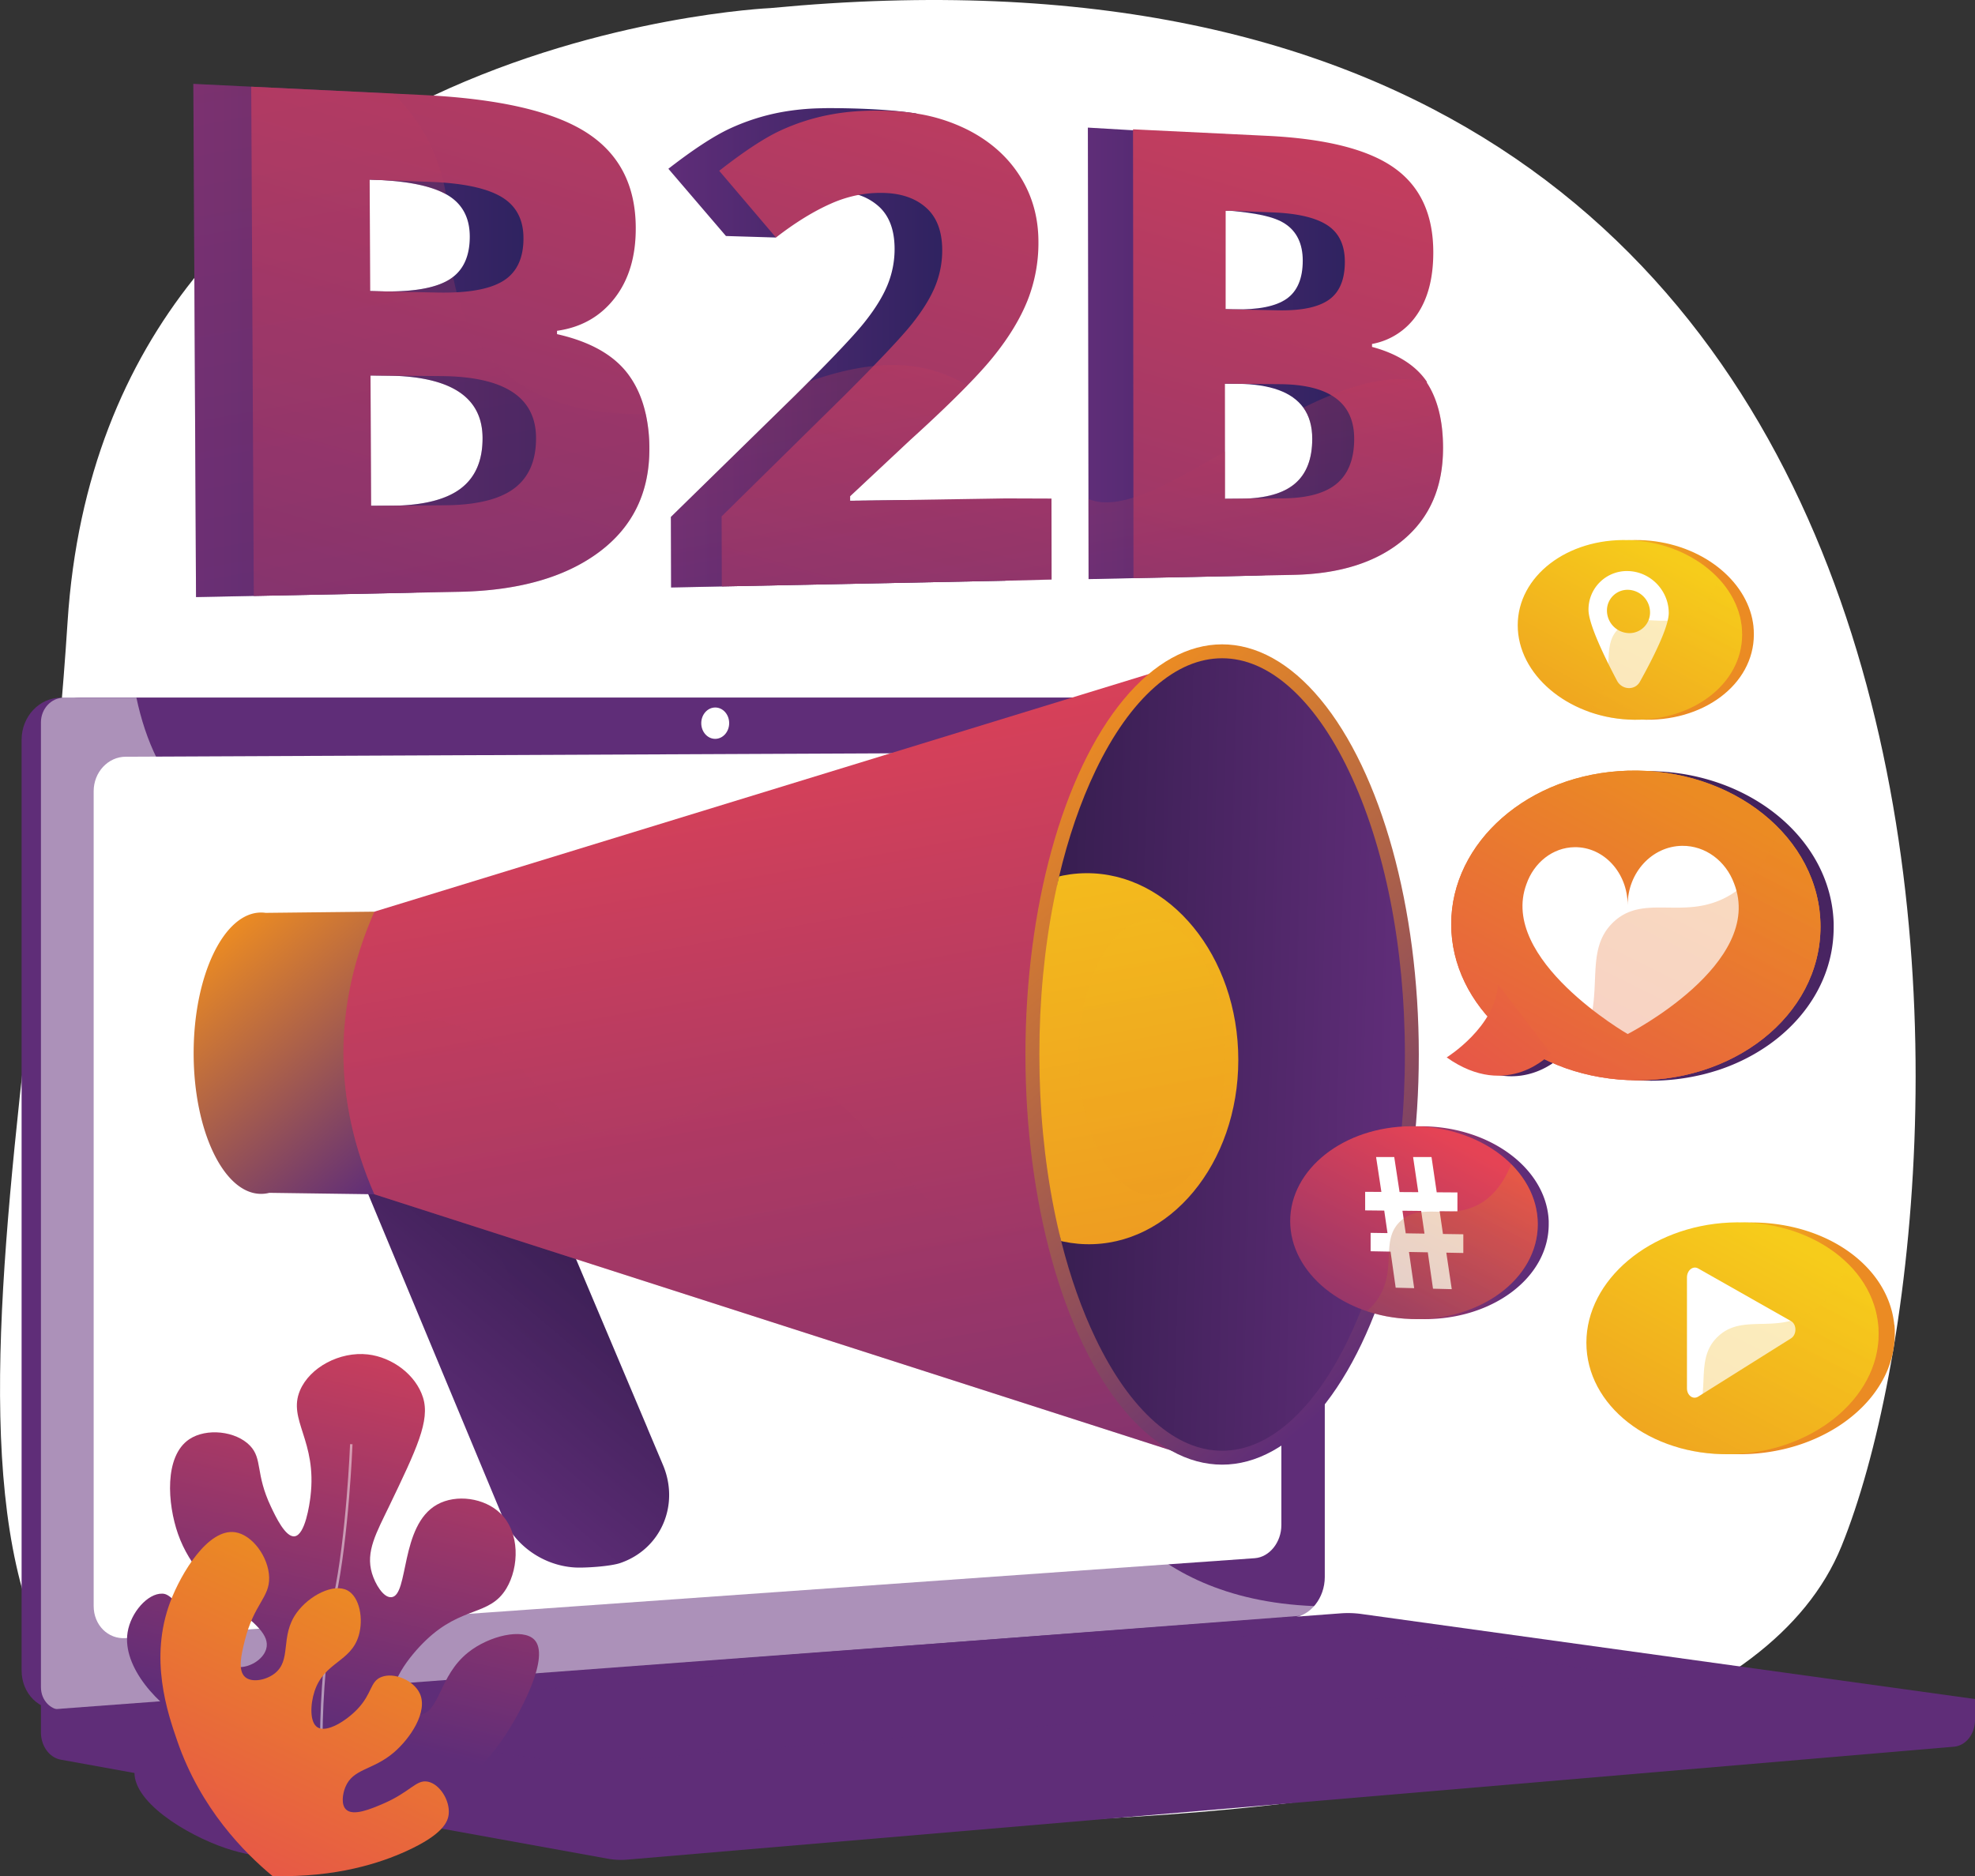 <svg xmlns="http://www.w3.org/2000/svg" xmlns:xlink="http://www.w3.org/1999/xlink" viewBox="0 0 1900 1805.17"><rect x="0" y="0" width="1900" height="1805.17" fill="#333333" stroke="none"/><defs><style>.cls-1{fill:none;}.cls-2{isolation:isolate;}.cls-3,.cls-35,.cls-7{fill:#fff;}.cls-4{fill:url(#linear-gradient);}.cls-5{fill:url(#linear-gradient-2);}.cls-6{fill:url(#linear-gradient-3);}.cls-7{opacity:0.48;mix-blend-mode:soft-light;}.cls-8{fill:url(#linear-gradient-4);}.cls-11,.cls-14,.cls-19,.cls-23,.cls-43,.cls-44,.cls-45,.cls-9{opacity:0.3;mix-blend-mode:multiply;}.cls-9{fill:url(#linear-gradient-5);}.cls-10{fill:url(#linear-gradient-6);}.cls-11{fill:url(#linear-gradient-7);}.cls-12{fill:url(#linear-gradient-8);}.cls-13{fill:url(#linear-gradient-9);}.cls-14{fill:url(#linear-gradient-10);}.cls-15{fill:url(#linear-gradient-11);}.cls-16{fill:url(#linear-gradient-12);}.cls-17{clip-path:url(#clip-path);}.cls-18{fill:url(#linear-gradient-13);}.cls-19{fill:url(#linear-gradient-14);}.cls-20{fill:url(#linear-gradient-15);}.cls-21{fill:url(#linear-gradient-16);}.cls-22{fill:url(#linear-gradient-18);}.cls-24{fill:url(#linear-gradient-19);}.cls-25{fill:url(#linear-gradient-20);}.cls-26{fill:url(#linear-gradient-21);}.cls-27{fill:url(#linear-gradient-22);}.cls-28{fill:url(#linear-gradient-23);}.cls-29{fill:url(#linear-gradient-24);}.cls-30{fill:url(#linear-gradient-25);}.cls-31{fill:url(#linear-gradient-26);}.cls-32{fill:url(#linear-gradient-27);}.cls-33{fill:url(#linear-gradient-28);}.cls-34{fill:url(#linear-gradient-29);}.cls-35{opacity:0.5;}.cls-36{fill:url(#linear-gradient-30);}.cls-37{fill:url(#linear-gradient-31);}.cls-38{fill:url(#linear-gradient-32);}.cls-39{fill:url(#linear-gradient-33);}.cls-40{fill:url(#linear-gradient-34);}.cls-41{fill:url(#linear-gradient-35);}.cls-42{fill:url(#linear-gradient-36);}.cls-43{fill:url(#linear-gradient-37);}.cls-44{fill:url(#linear-gradient-38);}.cls-45{fill:url(#linear-gradient-39);}</style><linearGradient id="linear-gradient" x1="825.26" y1="1706.4" x2="694.54" y2="1761.3" gradientUnits="userSpaceOnUse"><stop offset="0" stop-color="#5f2d78"/><stop offset="1" stop-color="#5f2d78"/></linearGradient><linearGradient id="linear-gradient-2" x1="612.58" y1="1125.29" x2="477.05" y2="1182.21" xlink:href="#linear-gradient"/><linearGradient id="linear-gradient-3" x1="39.38" y1="1158.1" x2="1274.47" y2="1158.1" xlink:href="#linear-gradient"/><linearGradient id="linear-gradient-4" x1="39.38" y1="1648.69" x2="1900" y2="1648.69" xlink:href="#linear-gradient"/><linearGradient id="linear-gradient-5" x1="221.84" y1="1633.3" x2="1585.11" y2="1633.3" xlink:href="#linear-gradient"/><linearGradient id="linear-gradient-6" x1="-1991.54" y1="1096.99" x2="-2220.21" y2="1366.68" gradientTransform="translate(2581.42)" gradientUnits="userSpaceOnUse"><stop offset="0" stop-color="#2e1a47"/><stop offset="1" stop-color="#5f2d78"/></linearGradient><linearGradient id="linear-gradient-7" x1="-2019.71" y1="1073.11" x2="-2248.38" y2="1342.79" xlink:href="#linear-gradient-6"/><linearGradient id="linear-gradient-8" x1="-90.35" y1="905.52" x2="-274.93" y2="1123.21" gradientTransform="matrix(-1, 0, 0, 1, 115.68, 0)" gradientUnits="userSpaceOnUse"><stop offset="0" stop-color="#eb8b23"/><stop offset="1" stop-color="#5f2d78"/></linearGradient><linearGradient id="linear-gradient-9" x1="-1885.95" y1="602.13" x2="-1674.91" y2="1769.42" gradientTransform="translate(2581.42)" gradientUnits="userSpaceOnUse"><stop offset="0" stop-color="#e54355"/><stop offset="1" stop-color="#5f2d78"/></linearGradient><linearGradient id="linear-gradient-10" x1="-1958.16" y1="604.27" x2="-1744.49" y2="1786.09" xlink:href="#linear-gradient-9"/><linearGradient id="linear-gradient-11" x1="-849.84" y1="766.7" x2="-1270.22" y2="1262.47" xlink:href="#linear-gradient-8"/><linearGradient id="linear-gradient-12" x1="-820.4" y1="1008.48" x2="-1225.65" y2="1018.81" gradientTransform="matrix(-1, 0, 0, 1, 115.68, 0)" xlink:href="#linear-gradient-6"/><clipPath id="clip-path"><path class="cls-1" d="M1175.71,1395.83c22.18,0,44-9.31,64.79-27.67,21.18-18.68,40.34-45.7,56.93-80.32,34.89-72.76,54.11-169.81,54.11-273.25s-19.22-200.49-54.11-273.26c-16.59-34.62-35.75-61.64-56.93-80.32-20.81-18.36-42.61-27.67-64.79-27.67s-44,9.31-64.8,27.67c-21.18,18.68-40.33,45.7-56.93,80.32-34.89,72.77-54.1,169.81-54.1,273.26s19.21,200.49,54.1,273.25c16.6,34.62,35.75,61.64,56.93,80.32C1131.72,1386.52,1153.52,1395.83,1175.71,1395.83Z"/></clipPath><linearGradient id="linear-gradient-13" x1="-1603.44" y1="639.01" x2="-1465.65" y2="1401.15" gradientTransform="translate(2581.42)" gradientUnits="userSpaceOnUse"><stop offset="0" stop-color="#f6cc1b"/><stop offset="1" stop-color="#eb8b23"/></linearGradient><linearGradient id="linear-gradient-14" x1="-1523.98" y1="737.19" x2="-1422.32" y2="1299.54" xlink:href="#linear-gradient-13"/><linearGradient id="linear-gradient-15" x1="-3380.44" y1="262.3" x2="-3909.41" y2="1584.74" gradientTransform="matrix(-1, 0, 0, 1, -2068.32, 0)" xlink:href="#linear-gradient-6"/><linearGradient id="linear-gradient-16" x1="-3707.92" y1="768.5" x2="-3464.94" y2="1219.16" gradientTransform="matrix(-1, 0, 0, 1, -2068.32, 0)" gradientUnits="userSpaceOnUse"><stop offset="0" stop-color="#eb8b23"/><stop offset="1" stop-color="#e54355"/></linearGradient><linearGradient id="linear-gradient-18" x1="-2936.97" y1="488.83" x2="-2709.48" y2="910.76" gradientTransform="matrix(-0.99, -0.15, -0.15, 0.99, -1203.79, -162.01)" xlink:href="#linear-gradient-16"/><linearGradient id="linear-gradient-19" x1="-3773.64" y1="793.56" x2="-3533.68" y2="1275.1" xlink:href="#linear-gradient-16"/><linearGradient id="linear-gradient-20" x1="1469.77" y1="580.14" x2="1633.14" y2="618.73" gradientTransform="matrix(1, 0, 0, 1, 0, 0)" xlink:href="#linear-gradient-13"/><linearGradient id="linear-gradient-21" x1="-3674.25" y1="535.79" x2="-3534.19" y2="795.55" gradientTransform="matrix(-1, 0, 0, 1, -2068.32, 0)" xlink:href="#linear-gradient-13"/><linearGradient id="linear-gradient-22" x1="-3715.3" y1="552.95" x2="-3578.05" y2="828.38" gradientTransform="matrix(-1, 0, 0, 1, -2068.32, 0)" xlink:href="#linear-gradient-13"/><linearGradient id="linear-gradient-23" x1="1581.29" y1="1175.45" x2="1678.1" y2="1286.25" gradientTransform="matrix(1, 0, 0, 1, 0, 0)" xlink:href="#linear-gradient-13"/><linearGradient id="linear-gradient-24" x1="-3786.21" y1="1192.82" x2="-3597.23" y2="1543.31" gradientTransform="matrix(-1, 0, 0, 1, -2068.32, 0)" xlink:href="#linear-gradient-13"/><linearGradient id="linear-gradient-25" x1="-3838.85" y1="1211.4" x2="-3652.51" y2="1585.33" gradientTransform="matrix(-1, 0, 0, 1, -2068.32, 0)" xlink:href="#linear-gradient-13"/><linearGradient id="linear-gradient-26" x1="1278.37" y1="1171.54" x2="1457.8" y2="1181.16" gradientTransform="matrix(1, 0, 0, 1, 0, 0)" xlink:href="#linear-gradient-9"/><linearGradient id="linear-gradient-27" x1="-3470.39" y1="1099.04" x2="-3316.22" y2="1384.98" gradientTransform="matrix(-1, 0, 0, 1, -2068.32, 0)" xlink:href="#linear-gradient-9"/><linearGradient id="linear-gradient-28" x1="-3514.99" y1="1115.98" x2="-3363.14" y2="1420.71" gradientTransform="matrix(-1, 0, 0, 1, -2068.32, 0)" xlink:href="#linear-gradient-8"/><linearGradient id="linear-gradient-29" x1="49.69" y1="1370.94" x2="-166.76" y2="1783.96" gradientTransform="translate(15.87 -106.86) rotate(-14.54)" xlink:href="#linear-gradient-9"/><linearGradient id="linear-gradient-30" x1="-81.86" y1="1663.74" x2="-350.33" y2="1985.58" gradientTransform="translate(15.87 -106.86) rotate(-14.54)" xlink:href="#linear-gradient-16"/><linearGradient id="linear-gradient-31" x1="185.95" y1="327.61" x2="574.81" y2="327.61" gradientUnits="userSpaceOnUse"><stop offset="0" stop-color="#5f2d78"/><stop offset="1" stop-color="#24205b"/></linearGradient><linearGradient id="linear-gradient-32" x1="1046.53" y1="339.99" x2="1349.09" y2="339.99" xlink:href="#linear-gradient-31"/><linearGradient id="linear-gradient-33" x1="642.98" y1="334.63" x2="967.43" y2="334.63" xlink:href="#linear-gradient-31"/><linearGradient id="linear-gradient-34" x1="664.56" y1="-525.69" x2="202.66" y2="1058.71" gradientTransform="matrix(1, 0, 0, 1, 0, 0)" xlink:href="#linear-gradient-9"/><linearGradient id="linear-gradient-35" x1="1059.82" y1="-352.65" x2="628.95" y2="1125.29" gradientTransform="matrix(1, 0, 0, 1, 0, 0)" xlink:href="#linear-gradient-9"/><linearGradient id="linear-gradient-36" x1="1382.79" y1="-204.84" x2="981" y2="1173.35" gradientTransform="matrix(1, 0, 0, 1, 0, 0)" xlink:href="#linear-gradient-9"/><linearGradient id="linear-gradient-37" x1="271.69" y1="-250.59" x2="477.48" y2="887.69" gradientTransform="matrix(1, 0, 0, 1, 0, 0)" xlink:href="#linear-gradient-9"/><linearGradient id="linear-gradient-38" x1="774.69" y1="224.59" x2="865.18" y2="725.11" gradientTransform="matrix(1, 0, 0, 1, 0, 0)" xlink:href="#linear-gradient-9"/><linearGradient id="linear-gradient-39" x1="1182.26" y1="290.31" x2="1248.96" y2="659.28" gradientTransform="matrix(1, 0, 0, 1, 0, 0)" xlink:href="#linear-gradient-9"/></defs><g class="cls-2"><g id="Layer_2" data-name="Layer 2"><g id="Metaphor"><path class="cls-3" d="M741.27,7.77S101.28,35.58,65,598.44-139.29,1696.85,269.22,1728.81s1366.23,94.07,1502.4-241.26S1975.87-110.31,741.27,7.77Z"/><path class="cls-4" d="M1900,1634.73,39.38,1618.38v48.39c0,13.13,8.11,24.3,19.1,26.29l526.13,95.28a71.18,71.18,0,0,0,18.88.9L1879.78,1680.6c11.39-1,20.22-12.17,20.22-25.67Z"/><path class="cls-5" d="M1224.79,1556.3,58.62,1644.82c-20.87,1.58-37.84-15.25-37.84-37.6V711.76c0-22.35,17-40.47,37.84-40.47H1224.79c17.19,0,31.09,16.38,31.09,36.58v809.48C1255.88,1537.55,1242,1555,1224.79,1556.3Z"/><path class="cls-6" d="M1243.38,1556.3,77.21,1644.82c-20.86,1.58-37.83-15.25-37.83-37.6V711.76c0-22.35,17-40.47,37.83-40.47H1243.38c17.19,0,31.09,16.38,31.09,36.58v809.48C1274.47,1537.55,1260.57,1555,1243.38,1556.3Z"/><path class="cls-3" d="M1207.05,1499.23,120.89,1576.12c-17,1.2-30.78-12.62-30.78-30.86v-784c0-18.25,13.8-33.1,30.78-33.18l1086.16-4.82c14.19-.07,25.66,13.35,25.66,30v714.07C1232.71,1483.94,1221.24,1498.22,1207.05,1499.23Z"/><path class="cls-3" d="M701.48,695.78c0,8.32-6,15.08-13.41,15.11s-13.44-6.72-13.44-15.06,6-15.1,13.44-15.11S701.48,687.46,701.48,695.78Z"/><path class="cls-7" d="M962.41,1310.7c-89.9-52-160.59,13.88-228.81-51.08-41.36-39.38-21.05-68.74-71.94-127.59-56.37-65.18-93.07-43.27-149.71-101.94C440.32,955.92,476.14,898.21,414.44,845c-74.84-64.61-155.56-4.81-226.81-66.77C156.9,751.46,140,712.6,131.23,671.29H61.52c-12.22,0-22.14,10.63-22.14,23.75v928.22c0,13.12,9.92,23,22.14,22.07L1250,1554.71c5.84-.44,11-4.1,14.33-9.4-87-3.41-140.46-34.73-174.62-67.12C1022.9,1414.83,1034.49,1352.36,962.41,1310.7Z"/><path class="cls-8" d="M1289.86,1552.28,39.38,1645.46l545.23,98.74a72,72,0,0,0,18.88.9L1900,1634.73l-590.25-81.82A94.51,94.51,0,0,0,1289.86,1552.28Z"/><polygon class="cls-9" points="221.84 1647.8 1262.91 1569.07 1585.11 1613.38 553.01 1697.53 221.84 1647.8"/><path class="cls-10" d="M552.63,1508.13c-29.53-1.89-57.42-20.6-69.42-49.41L314,1052.37a71,71,0,0,1,39-93.72c37.29-14.95,95.42,2.66,111.22,40.05l173.55,410.75c16.36,38.73-2.09,81.07-41,94.4C587.23,1507.13,562.37,1508.76,552.63,1508.13Z"/><path class="cls-11" d="M353.05,958.65c37.29-14.95,95.42,2.66,111.22,40.05L623,1374.27c-26.55-6.83-58-6.21-88.17-32.68-50.24-44-25.52-100.5-65.34-150.79-18.21-23-51.89-47.18-120.44-54.46l-35-84A71,71,0,0,1,353.05,958.65Z"/><path class="cls-12" d="M251.2,878a31.19,31.19,0,0,1,4.33.31l104.58-1.15v271.91l-101-1.39a32.11,32.11,0,0,1-7.93,1c-35.84,0-64.89-60.6-64.89-135.34S215.36,878,251.2,878Z"/><path class="cls-13" d="M360.11,877.17c-39.62,90.54-39.62,180.76,0,271.91L1138,1399.18,1146,636Z"/><path class="cls-14" d="M928,1174.85c-74-28-96.94-135.32-182.81-138.93-67.38-2.83-87.68,62.59-153.69,55.53-67.58-7.22-78.93-80.08-154.61-105.76-34.41-11.68-70.41-9.52-105.35.35q-7,81.11,28.57,163L1138,1399.18l-46-259.12C1015.27,1184.8,963.86,1188.44,928,1174.85Z"/><ellipse class="cls-15" cx="1175.71" cy="1014.59" rx="189.22" ry="394.63"/><path class="cls-16" d="M1175.71,1395.83c22.18,0,44-9.31,64.79-27.67,21.18-18.68,40.34-45.7,56.93-80.32,34.89-72.76,54.11-169.81,54.11-273.25s-19.22-200.49-54.11-273.26c-16.59-34.62-35.75-61.64-56.93-80.32-20.81-18.36-42.61-27.67-64.79-27.67s-44,9.31-64.8,27.67c-21.18,18.68-40.33,45.7-56.93,80.32-14.59,30.42-26.44,65.09-35.28,102.7C1006.38,896.37,1042,951,1042,1011.2c0,64-34.74,129-20.87,183.82,8.55,33.81,19.58,65.08,32.88,92.82,16.6,34.62,35.75,61.64,56.93,80.32C1131.72,1386.52,1153.52,1395.83,1175.71,1395.83Z"/><g class="cls-17"><path class="cls-18" d="M1191.28,1019.76c0,100-66.2,179.37-146.72,177.35-79.27-2-142.63-82.39-142.63-179.58s63.36-176.61,142.63-177.38C1125.08,839.37,1191.28,919.78,1191.28,1019.76Z"/><path class="cls-19" d="M1178.56,1018.14c0,74.24-32.26,133.19-71.49,131.69-38.62-1.48-69.5-61.18-69.5-133.36s30.88-131.14,69.5-131.71C1146.3,884.18,1178.56,943.89,1178.56,1018.14Z"/></g><path class="cls-20" d="M1404.44,1017.94s24.81-15.41,39.27-39.54c-22-25.06-34.89-55.86-34.89-88.68,0-78.71,74.2-144.76,169.77-147.65,97.75-3,181.05,60.66,185.32,143.43v.09q.09,1.53.12,3.09c0,.15,0,.3,0,.45,0,1,0,2,0,3a128.18,128.18,0,0,1-.75,13.92q-.32,2.94-.77,5.84-.9,5.8-2.33,11.45c-.47,1.88-1,3.74-1.54,5.6-.37,1.23-.76,2.46-1.17,3.68-9.57,28.66-29.06,53.51-55,72.06l-1.67,1.17a181.24,181.24,0,0,1-28.89,16.36l-1.93.86q-6.8,3-13.93,5.47-3,1.07-6.16,2c-1.38.43-2.77.85-4.16,1.25-2.1.6-4.21,1.18-6.34,1.72-1.42.36-2.84.7-4.28,1a210.69,210.69,0,0,1-56.54,5.09c-1.45-.06-2.89-.14-4.33-.24l-1.26-.09c-1-.07-2-.14-3.07-.23l-1.35-.13-3-.28-1.27-.14-3.06-.36-1.09-.15c-1.09-.14-2.18-.29-3.26-.45l-.83-.13c-1.19-.18-2.38-.37-3.56-.57l-.48-.08c-1.34-.23-2.66-.47-4-.72h0a201.71,201.71,0,0,1-32.1-8.92l0,0q-9-3.36-17.52-7.51C1484.83,1030.41,1449.91,1050.07,1404.44,1017.94Z"/><path class="cls-21" d="M1396.09,889.18c0,78.71,74.19,145.78,169.76,150,100.37,4.42,185.5-61.54,185.5-147.55s-85.13-153.14-185.5-150.11C1470.28,744.41,1396.09,810.47,1396.09,889.18Z"/><path class="cls-21" d="M1396.09,889.18c0,78.71,74.19,145.78,169.76,150,100.37,4.42,185.5-61.54,185.5-147.55s-85.13-153.14-185.5-150.11C1470.28,744.41,1396.09,810.47,1396.09,889.18Z"/><path class="cls-22" d="M1492,1013.56s-41.24,45.54-100.26,3.84c0,0,47.23-29.33,49.34-70.39Z"/><path class="cls-3" d="M1468.51,850.56h0c7.18-20.48,25.13-35.19,46.34-35.44,28-.34,51,24.6,51,55.7,0-31.1,23.27-56.6,52.34-57,22.58-.27,42.07,14.67,50,36.08h0c30.31,77.25-102.32,145-102.32,145S1441.46,923.19,1468.51,850.56Z"/><g class="cls-23"><path class="cls-24" d="M1523.27,999.79c21-43-.23-84.13,28.27-112,29.38-28.78,68.22-1.63,110.86-25.44,16.72-9.35,35.48-27.34,49.53-64.52,24.64,25.72,39.42,58.33,39.42,93.85,0,86-85.13,152-185.5,147.55a207.13,207.13,0,0,1-62.64-12.49A91.65,91.65,0,0,0,1523.27,999.79Z"/></g><path class="cls-25" d="M1578,519.65c53.8,1.65,99,34.5,107.8,76.08l0,.16c.48,2.28.84,4.58,1.1,6.91,0,.15,0,.3,0,.46.11,1.08.2,2.17.26,3.27l0,.6c0,1.12.09,2.24.09,3.37,0,48.32-49.32,84.94-109.36,81.83-1.6-.08-3.18-.2-4.76-.33l-.47,0c-1.49-.14-3-.3-4.45-.48l-.69-.08c-1.43-.19-2.85-.39-4.26-.62l-.8-.13c-1.39-.23-2.76-.48-4.13-.76l-.83-.17c-1.36-.28-2.71-.57-4-.89l-.78-.19c-1.33-.33-2.66-.67-4-1l-.7-.2c-1.18-.34-2.35-.69-3.52-1l-.88-.28c-1.18-.38-2.35-.78-3.51-1.19l-.75-.26h0c-39.9-14.39-68-46.79-68-83C1471.48,554.53,1518.82,517.83,1578,519.65Z"/><path class="cls-26" d="M1460.09,601.6c0,47.06,47.34,87.67,106.51,90.73,60,3.11,109.36-33.51,109.36-81.83s-49.32-89-109.36-90.85C1507.43,517.83,1460.09,554.53,1460.09,601.6Z"/><path class="cls-3" d="M1528.18,586.79c0,13.82,16.09,46.69,27.46,68.19,4.73,8.95,17.2,9.55,21.95,1,11.46-20.54,27.79-52.26,27.79-66.21,0-21.53-17.41-39.58-38.78-40.31A36.94,36.94,0,0,0,1528.18,586.79Zm17.75.7a19.84,19.84,0,0,1,20.67-20,21.79,21.79,0,0,1,20.78,21.65,19.82,19.82,0,0,1-20.78,20A21.78,21.78,0,0,1,1545.93,587.49Z"/><g class="cls-23"><path class="cls-27" d="M1540.48,669.06c13-24.82-.14-49.19,17.39-64.89,17.88-16,41.24.51,66.52-12.18,9.82-4.93,20.76-14.69,28.91-35.36,14.2,15.2,22.66,33.91,22.66,53.87,0,48.32-49.32,84.94-109.36,81.83a134.09,134.09,0,0,1-38.56-7.7A52.8,52.8,0,0,0,1540.48,669.06Z"/></g><path class="cls-28" d="M1822.56,1275.41l.12,1.42c0,.39,0,.78.08,1.18,0,.57.06,1.14.08,1.71,0,.31,0,.63,0,.94,0,.9,0,1.8,0,2.7a88.09,88.09,0,0,1-.77,11.64,92.19,92.19,0,0,1-4.85,19.59c-.34.9-.68,1.8-1,2.7a99.72,99.72,0,0,1-5,10.52,112.73,112.73,0,0,1-15.64,21.79c-1.37,1.51-2.79,3-4.24,4.44s-3,2.88-4.51,4.28a142.94,142.94,0,0,1-20.41,15.33c-.93.57-1.86,1.14-2.8,1.7q-2.84,1.68-5.76,3.25a166,166,0,0,1-21.63,9.68c-2.17.79-4.35,1.54-6.57,2.25s-4.45,1.38-6.72,2-4.55,1.21-6.86,1.75a185.39,185.39,0,0,1-39.88,4.87c-1.18,0-2.36,0-3.53,0h-1.13l-2.4,0-1.28,0-2.22-.08-1.31-.06-2.19-.12-1.27-.09-2.22-.16-1.2-.1-2.3-.22-1.08-.11-2.44-.28-.9-.11c-.9-.11-1.79-.24-2.69-.36l-.61-.09c-1-.15-2.07-.31-3.1-.48l-.18,0a170.69,170.69,0,0,1-19.13-4.27l0,0c-52.71-15.09-89.57-54.21-89.57-100.6,0-60.3,62.3-112,140.73-115.62,75.74-3.46,139.15,39,146,96.67,0,.38.09.75.13,1.13S1822.52,1275,1822.56,1275.41Z"/><path class="cls-29" d="M1526.14,1291.9c0,60.31,60.95,108.34,137.68,107.26,78.5-1.11,143.47-53,143.47-115.8s-65-110.75-143.47-107.08C1587.09,1179.86,1526.14,1231.6,1526.14,1291.9Z"/><path class="cls-3" d="M1622.9,1229.07v106.69c0,6.85,5.8,11.12,10.81,8l89.35-56.09c5.57-3.49,5.57-13.4,0-16.56l-89.35-50.66C1628.7,1217.59,1622.9,1222.22,1622.9,1229.07Z"/><g class="cls-23"><path class="cls-30" d="M1629.88,1371.39c16.82-33.13-.19-63.35,22.58-85.21,23.29-22.36,53.78-3.18,86.91-22,12.89-7.32,27.29-21,38-48.65,18.73,18.36,29.9,41.86,29.9,67.82,0,62.84-65,114.69-143.47,115.8a170,170,0,0,1-50.07-6.64A75.1,75.1,0,0,0,1629.88,1371.39Z"/></g><path class="cls-31" d="M1359.58,1268.76l-1-.08-1.9-.15-1.06-.1-1.9-.19-1-.11-2-.24-.91-.11-2-.29-.78-.11-2.22-.35-.58-.1-2.47-.44-.3-.06a149.73,149.73,0,0,1-19-4.85l0,0c-44.23-14.54-75-48.31-75-86.68,0-49.92,52.14-90.77,118.12-91.25,64.14-.48,118.11,37.16,123.89,85.65l.09.79.12,1.2.09,1.13c0,.34,0,.68.07,1s0,.94.07,1.41c0,.27,0,.54,0,.81,0,.75,0,1.5,0,2.25,0,25.47-13.26,48.17-34.65,64.56q-2.07,1.59-4.24,3.09c-1.45,1-2.93,2-4.43,2.93-.76.48-1.52.94-2.29,1.4-1.54.92-3.11,1.82-4.71,2.68s-3.23,1.69-4.89,2.49c-1.4.68-2.83,1.33-4.27,2a140.35,140.35,0,0,1-25.86,8.44c-1.75.4-3.52.76-5.3,1.1a157.7,157.7,0,0,1-33.77,2.52l-3-.13-.92,0Z"/><path class="cls-32" d="M1241.2,1174.88c0,49.91,51.21,92.06,116,94.19,66.69,2.19,122.19-38.6,122.19-91.18s-55.5-94.77-122.19-94.26C1292.41,1084.11,1241.2,1125,1241.2,1174.88Z"/><path class="cls-3" d="M1378.58,1239.92l-5-35-18.1-.34,5,34.85-17.8-.47-4.92-34.71-19.19-.36v-17.7l16.24.24-3.14-21.66-18.36-.19v-17.87l15.62.1-5.09-33.55,17.46,0,5.13,33.68,18,.11-5-33.81,17.73,0,5,33.94,19.93.13v18.22l-17.12-.17,3.21,21.91,19.58.29v18l-16.36-.31,5.24,35.13Zm-8.19-53-3.19-21.83-18-.18,3.16,21.74Z"/><g class="cls-23"><path class="cls-33" d="M1328.5,1244.65c14.23-26.9-.15-52.65,19.1-70,19.72-17.78,45.61-.72,73.8-15.22,11-5.65,23.27-16.59,32.44-39.3,16,16,25.57,36,25.57,57.75,0,52.58-55.5,93.37-122.19,91.18a149.4,149.4,0,0,1-42.33-7.49A58.33,58.33,0,0,0,1328.5,1244.65Z"/></g><path class="cls-34" d="M310.21,1784.36c-24.94,4.4-58,5.72-93-6.11-38-12.8-91.56-45.45-87.65-75.8,1.46-11.32,11-23.19,21.68-25,15.73-2.76,23.07,18.17,55.86,34.5,6.06,3,37.39,18.63,48.15,7.84,5.35-5.36,4.54-16.17,1.48-23.75-9-22.17-37.9-18.42-71.28-36.28-33.84-18.1-68-56.14-62.7-89.22,3-19,19.33-37.62,33.32-37.2,6,.18,10.68,3.81,37,35.88,21.61,26.32,26.95,34.24,36.61,34.76,10,.54,23.29-6.83,26.37-17.29,8-27.25-62.13-46.21-84.8-110.75-10.15-28.93-13.52-74.83,10.82-91.17,16.46-11,44.76-8,58.39,6.15,12.29,12.79,5,26.71,20.14,58.67,4.59,9.71,14,29.67,22.78,28.58,10.25-1.28,14.41-30.94,15.28-38.13,6.58-54.1-22.12-73.61-10.09-102.17,9.38-22.27,38.34-37.74,65.25-34.71,23.55,2.66,46.22,19.58,53.11,41.42,7,22.22-6.12,49.56-32.38,104.24-12.45,25.92-23,44-16.72,64.93,3.07,10.2,10.92,23.64,18.64,23,17.05-1.3,8.05-69,44-89.12,18.42-10.31,45.62-6.49,61,8.52,18.88,18.4,18,51.63,5.66,72.21-16.17,26.84-42.58,16.48-77.44,49.85-15.47,14.81-38.32,43.69-29.54,60.4,3.82,7.28,13.91,12.76,23.08,11.46,20.56-2.92,18.66-37.36,47-60.07,20.44-16.37,52.72-23.55,63.7-12.47,15.51,15.63-11.74,67.33-27.21,91.06C468.08,1697.27,421.32,1754.6,310.21,1784.36Z"/><path class="cls-35" d="M318.17,1771.12c-17.45-53.95-10.11-174.94,2.6-234.53,12.43-58.25,16-146.23,16-147.11l2.35.09c0,.88-3.57,89.06-16,147.51-12.66,59.34-20,179.73-2.67,233.32Z"/><path class="cls-36" d="M262.16,1805.06c-27-22.45-69.12-64.69-91.63-130-9.28-26.9-27.4-79.43-6.59-134.2,10.37-27.29,36.2-70.38,62.18-66.63,16.71,2.42,32.32,24.07,32.81,43.48.5,19.57-14.66,25.33-23.52,61.06-3.28,13.22-6.93,28.69.58,34.94,6.27,5.23,19.23,3.11,27.73-3.2,17.54-13,5.08-35.86,21.74-58.87,11.84-16.36,35.44-28.72,48.93-21.34,11.71,6.41,15.44,27.52,10.69,43.47-7.59,25.53-33.15,25.25-42.46,53.42-4.13,12.5-4.85,30,2.85,34.78,8.78,5.49,27.42-6.07,38.33-17.49,14.4-15.09,12.09-26.57,23-30.91,12.2-4.86,31.06,3.06,37,15.7,8.28,17.7-9.34,43.67-25.14,57.07-20.24,17.16-39.12,15.07-46.46,33.24-2.7,6.67-4.13,16.78.71,21.44,6.9,6.65,23.75-.51,34.94-5.26,27.24-11.57,32.37-23.86,43.82-21.51s21.31,18.09,20,31.21c-.75,7.3-5.49,19.53-40.59,35.52C366.49,1792.21,324.08,1806.61,262.16,1805.06Z"/><path class="cls-37" d="M570.59,395a97.49,97.49,0,0,0-16.89-36q-21-27.51-69-38.26l0-3.24q35.26-4.89,56.16-31.53t20.67-68.43q-.21-61.86-48.37-92.38c-28.74-18.2-73.34-29.79-134.45-34.7q-12-.95-24.77-1.57L241.69,83.42,186,80.72l2.58,493.77,55.62-1.12,146.88-3c57.45-1.46,102.31-14.41,135-38.71s49-57.76,48.79-100.31A150.64,150.64,0,0,0,570.59,395ZM301.65,170.88l54,1.94,8.14.31q44.16,2,65.26,13.72c.38.19.75.4,1.1.61q21.69,12.67,21.78,40Q452,253.82,436,266.33a36.05,36.05,0,0,1-3.75,2.65c-13.28,8.21-34.84,12-64.87,11.36l-11.26-.24L302.17,279ZM378,486.62l-1.83,0-73,.59-.61-126.5,53.91.52,16.38.16c61,.73,91.23,20.72,91.39,59.94q.15,32.76-21.13,48.8Q422.36,485.74,379,486.59Z"/><path class="cls-38" d="M1332.69,366.93c-.21-.33-.92-.68-1.24-1,0,0,0-.05,0-.07-11-15.65-27.94-26.56-53.75-32.71v-2.86q28.15-4.39,44.62-28c11-15.69,16.68-35.89,16.68-60.69,0-36.52-12.41-63.69-37.58-81.61S1235.71,132.1,1179,129.19l-89-3.87h-.19l-43.26-2.54.56,357.57.12,76.85,43.17-.93,112.86-2.33c1,0,2.07,0,3.07-.09l1.18,0c43.63-1.53,77.86-12.86,103-33.93q38.64-32.29,38.57-88.84Q1349,391.16,1332.69,366.93ZM1178.47,480l-42,.35,0-22-.09-89.59,42,.4,12.15.12c31.49.3,52.55,8,63.35,23q8.55,11.89,8.53,29.94,0,29-16.67,43.14c-11.1,9.43-28.3,14.26-51.73,14.52Zm-.24-277.22.42,0,.47-.07h4.13c24.26,2.35,41.92,5.28,53.09,12.63s16.92,19.19,16.94,35.33q0,25.89-15.51,36.8c-10.39,7.28-27.23,10.68-50.67,10.16l-8-.14-.82,0-42-.87-.12-95.36Z"/><path class="cls-39" d="M967.43,558.71l-273,5.53-48.8,1-.21-67.87L764.34,381q7.29-7.22,13.84-13.82c26.63-26.76,44.36-45.65,53.3-56.86q15.59-19.53,22.38-36.25a90.74,90.74,0,0,0,6.76-34.74q-.07-27-15.18-40.68A53.51,53.51,0,0,0,826,187.53a76.6,76.6,0,0,0-21.25-3.59,118,118,0,0,0-52.45,10.19c-2.87,1.26-5.75,2.65-8.66,4.08l2.84,30.33-48.09-1.46L643,162.38q35.58-27.62,58.7-38.49a207.53,207.53,0,0,1,50.06-16A235.45,235.45,0,0,1,791,104.16l-.1-.07s48.42-.82,85.44,4.36l1.06.14c.58.07,1.15.17,1.73.26.92.12,1.83.26,2.72.42-4.22,2.47-8,4.74-11.42,6.85a154.1,154.1,0,0,1,16.54,7.37q32.23,16.76,49.9,44.76t17.64,62.94a150.28,150.28,0,0,1-10.61,57q-10.7,26.57-33.31,54.43c-3.47,4.26-7.53,8.93-12.24,14.05-15.84,17.24-38.39,39.31-68.45,66.34l-58.94,54.82v4.35l46.72-.38,149.78-1.22Z"/><path class="cls-40" d="M621.22,398.31q-5-22.55-17.34-38.82c-13.84-18.2-36.43-30.87-68-38l0-3.21q34.73-4.86,55.34-31.3t20.39-67.94q-.21-61.4-47.65-91.68C532,107,480,95,407.1,91.42L378.27,90l-24.35-1.18L241.69,83.42l2.46,490,146.88-3,50.58-1c57.55-1.15,102.35-14,135-38.45q48.39-36.28,48.09-99.56A153.82,153.82,0,0,0,621.22,398.31ZM355.61,172.82l8.14.31L413.86,175c4.48.16,8.8.4,12.92.7q37,2.82,55.37,13.61,21.36,12.55,21.44,39.69.11,29.07-19.4,41.22c-10.07,6.26-25,10-44.88,11-5.89.32-12.22.39-19,.25l-52.95-1.12-11.26-.24ZM379,486.59l-1,0-1.83,0-19.16.14-.57-125.53,16.38.16,52.05.5c60.67.58,90.67,20.41,90.82,59.49q.13,32.55-20.84,48.42t-65.92,16.37Z"/><path class="cls-41" d="M1011.55,479.7l-44-.15h-.11L837.16,481.6l-19.07.3h-.24v-4.46L876,423q12.53-11.34,23.29-21.49,18-16.93,31.39-30.69c10.42-10.65,18.72-19.87,25-27.68,14.89-18.46,25.78-36.45,32.82-54A150.45,150.45,0,0,0,999,232.55q-.06-34.8-17.43-62.49-17.42-27.84-49.19-44.44a165.68,165.68,0,0,0-50.56-16.35c-.89-.16-1.8-.3-2.72-.42-.58-.09-1.15-.19-1.73-.26l-1.06-.14c-5.91-.8-12-1.36-18.3-1.66q-32.4-1.59-58.93,3.44a202.68,202.68,0,0,0-49.33,15.86q-22.85,10.85-57.85,38.24l54.59,64.21q27.82-21.57,53.13-32.73A120.65,120.65,0,0,1,826,187.53a113.14,113.14,0,0,1,25.34-1.87q25.15.94,40.09,14.61t15,40.37a91.17,91.17,0,0,1-6.66,34.54q-6.72,16.57-22.08,36-10.51,13.26-37.46,41.05-12.57,13-28.76,29.14L694.2,496.87l.21,67.37,273-5.53,44.24-1.15Z"/><path class="cls-42" d="M1372.69,368.24c-.19-.31.16-.61,0-.92-10.82-16.11-29.3-27.3-52.76-33.54v-2.84a66.45,66.45,0,0,0,43-27.85c10.82-15.57,15.93-35.65,15.93-60.29q0-54.44-37.32-81.07c-25.06-17.93-65.83-28.32-122.79-31.06L1179,128.74l-89-4.31v.89l.37,353.58.05,77.32,112.86-2.3,3-.07,1.18,0,36.8-.73c45.07-.92,80.23-12.22,105.9-33.81q38.14-32.08,38.07-88.25Q1388.26,392.16,1372.69,368.24ZM1179.12,202.78l3.9-.05h.23l40.54,1.62c24.45.87,42.16,5.07,53.32,12.46s16.64,19.05,16.66,35.07q0,25.72-15.32,36.53c-10.25,7.22-26.49,10.65-49.59,10.16l-41.76-.9-8-.16ZM1194,479.86l-15.53.14,0-45.6-.05-65.27,12.15.12,41.27.4q31.35.32,48.8,10.55,22.15,13,22.12,42,0,28.78-16.47,42.86t-51.61,14.43Z"/><path class="cls-43" d="M621.22,398.31A290.27,290.27,0,0,1,570.59,395c-62.07-10-112.79-43.12-131.28-113.75q-1.9-7.18-3.33-14.88a36.05,36.05,0,0,1-3.75,2.65c-13.28,8.21-34.84,12-64.87,11.36l-11.26-.24-.49-107.28,8.14.31q44.16,2,65.26,13.72c-.63-3.8-1.36-7.53-2.23-11.19-8.09-34.86-25.54-62.8-48.09-85.23a5,5,0,0,0-.42-.39l-24.35-1.18L241.69,83.42,186,80.72l2.58,493.77,55.62-1.12,146.88-3,50.58-1c57.55-1.15,102.35-14,135-38.45q48.39-36.28,48.09-99.56A153.82,153.82,0,0,0,621.22,398.31ZM378,486.62l-1.83,0-19.16.14-.57-125.53,16.38.16c61,.73,91.23,20.72,91.39,59.94q.15,32.76-21.13,48.8Q422.36,485.74,379,486.59Z"/><path class="cls-44" d="M1011.55,480.19l.12,77.62-44.24.9-273,5.53-48.8,1-.21-67.87L764.34,381q7.29-7.22,13.84-13.82c23.18-8.28,43.66-13.06,62-15,22.12-2.34,41.17-.51,58.11,4.44a136.36,136.36,0,0,1,32.25,14.21C916.26,385.51,898.26,402.89,876,423l-58.17,54.42v4.32l149.68-1.22Z"/><path class="cls-45" d="M1388.26,431q0,56.23-38.07,88.25c-25.67,21.59-60.83,32.89-105.9,33.81l-41,.82-112.86,2.3-43.17.87-.12-77c11.81,5.16,26.47,4,43.19-1.24,14.1-4.41,29.66-11.73,46.19-20.58,13.42-7.2,27.5-15.41,42-23.92l0,45.6,15.53-.14c23.43-.26,40.63-5.09,51.73-14.52s16.67-23.81,16.67-43.14q0-18.06-8.53-29.94c8.93-4.41,17.87-8.49,26.72-12.06,17.38-7.06,34.46-12.22,50.86-14.28l.46-.07c14.22-1.79,27.9-1.25,40.78,2.39Q1388.3,392.17,1388.26,431Z"/></g></g></g></svg>